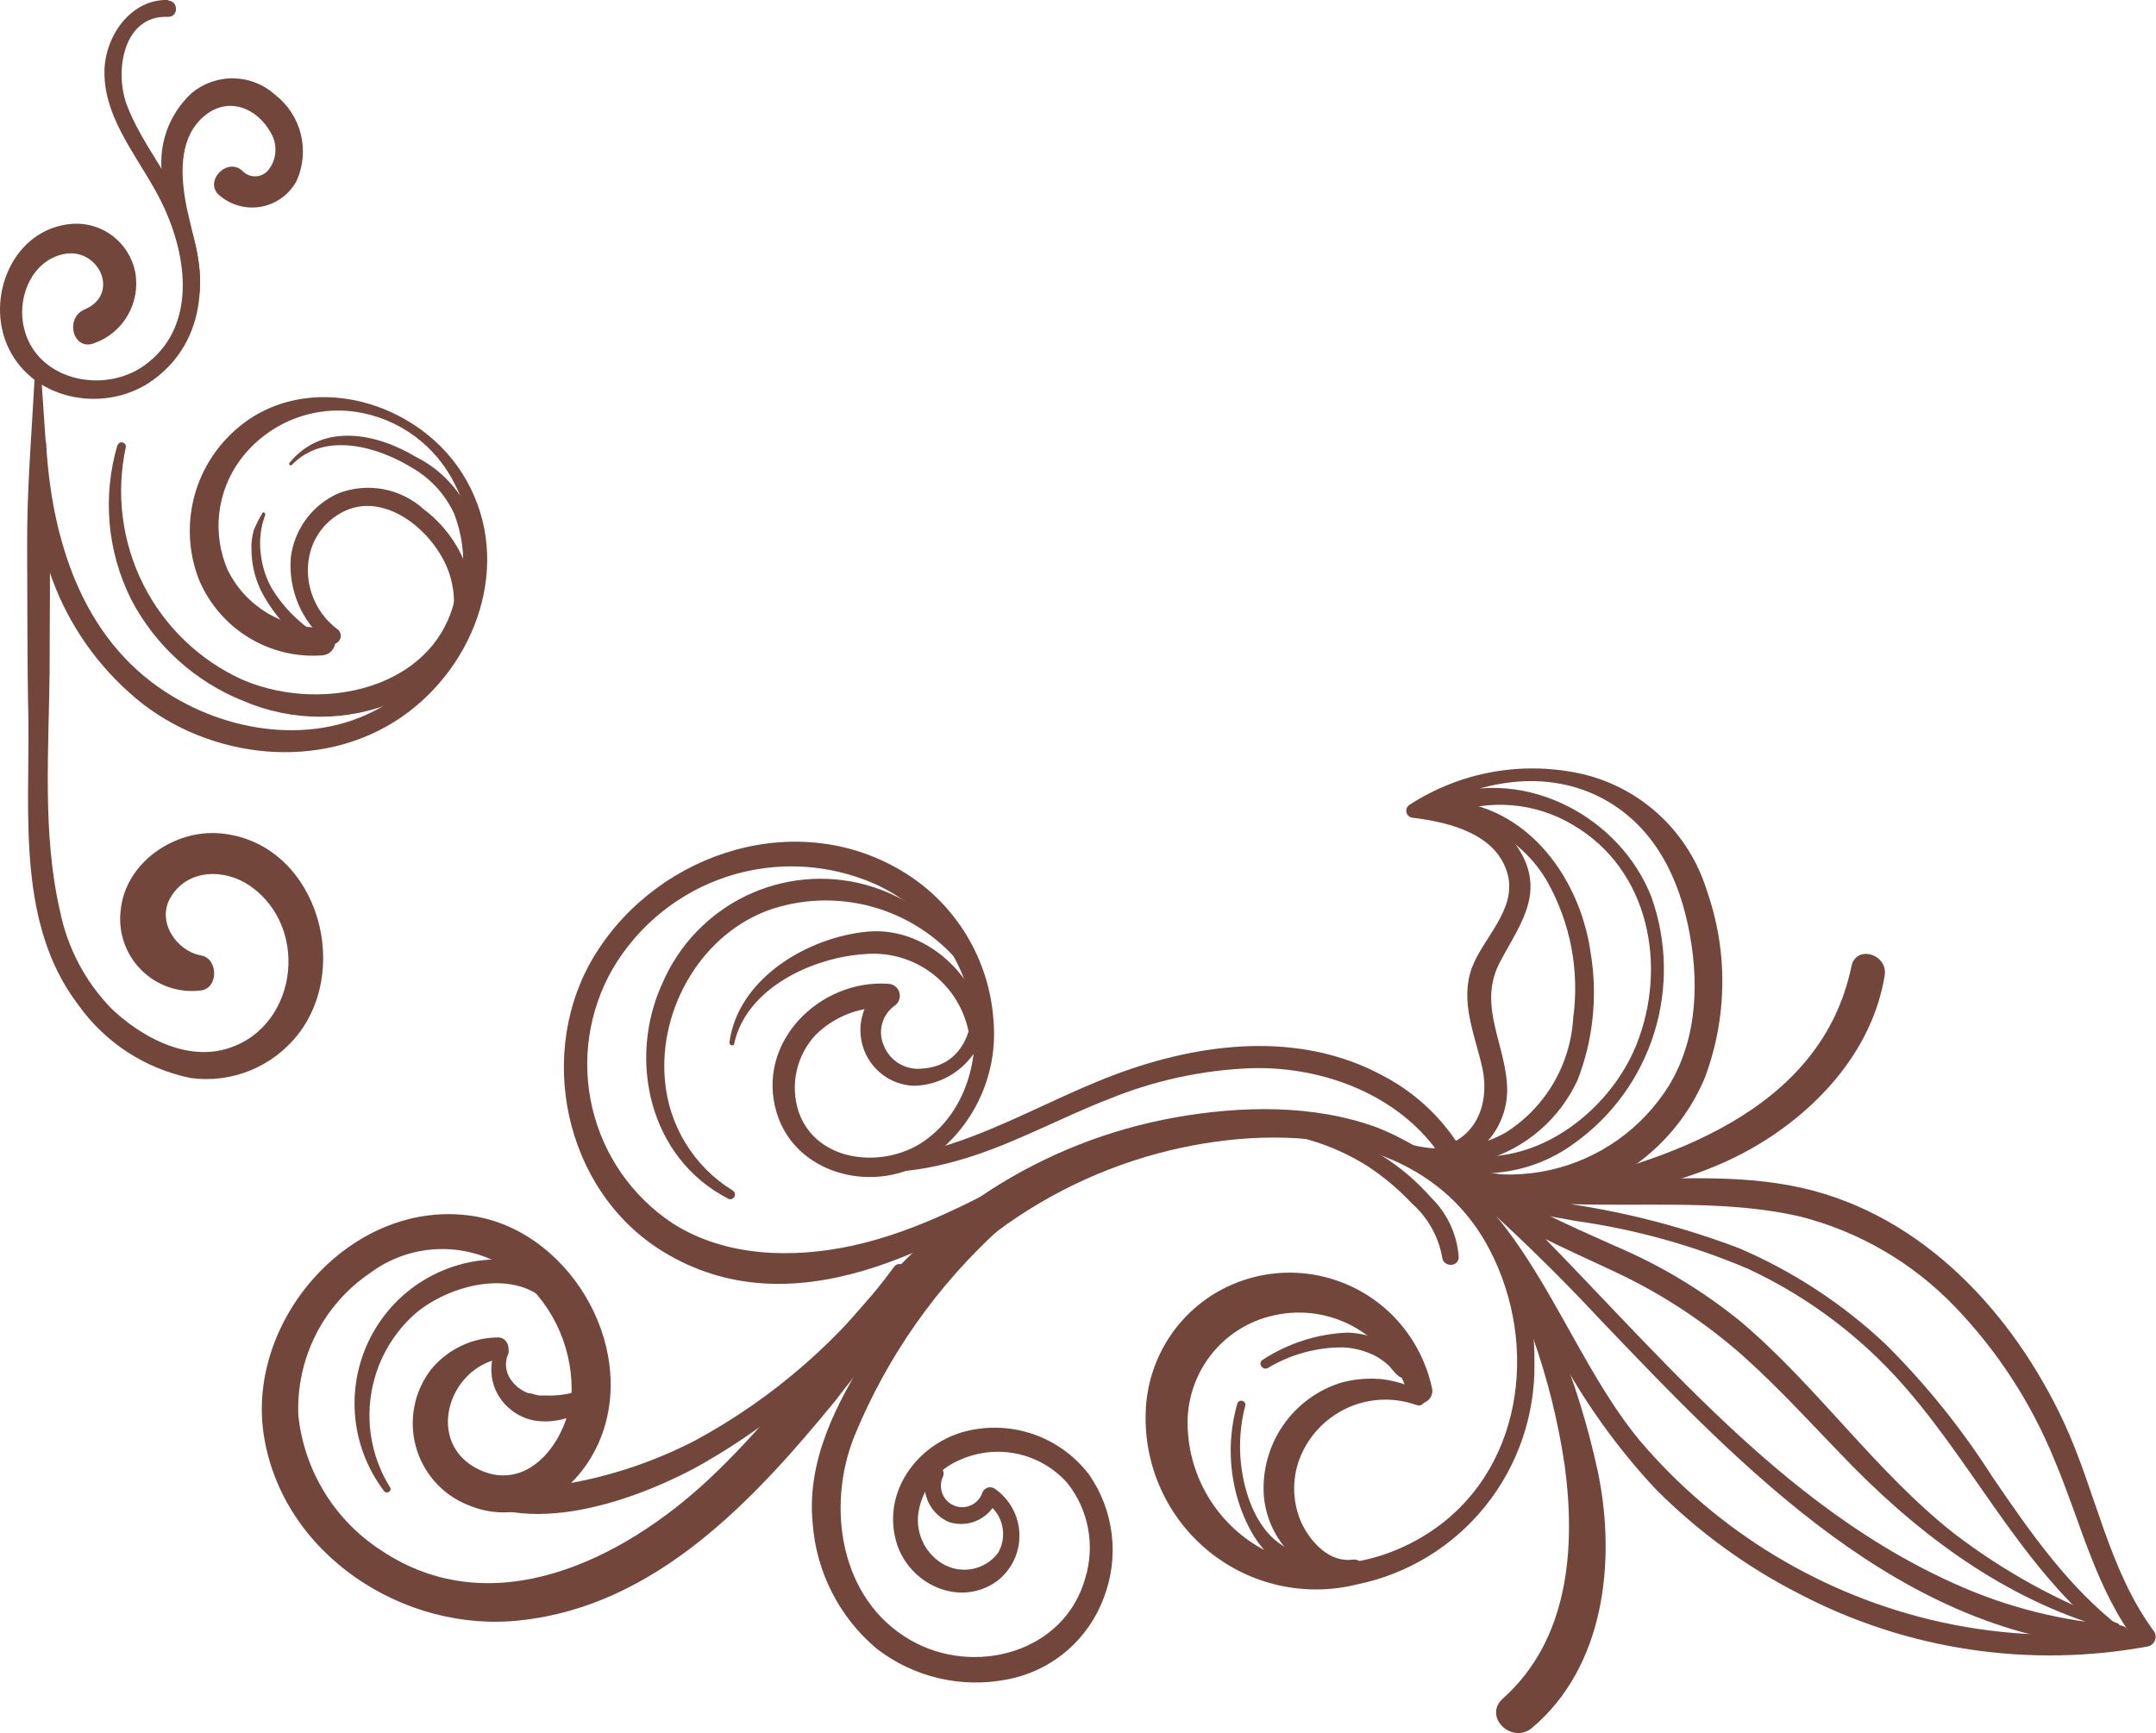 <svg width="148" height="119" viewBox="0 0 148 119" fill="none" xmlns="http://www.w3.org/2000/svg">
<g clip-path="url(#clip0_53_71)">
<path d="M34.437 93.27C30.721 93.863 29.139 99.146 32.904 100.917C36.449 102.578 39.163 98.583 39.243 95.403C39.243 93.841 38.881 92.3 38.186 90.903C37.491 89.506 36.481 88.29 35.238 87.353C33.803 86.307 32.072 85.75 30.299 85.763C28.527 85.775 26.805 86.357 25.384 87.423C23.808 88.494 22.53 89.952 21.671 91.659C20.813 93.365 20.402 95.263 20.478 97.174C20.674 99.05 21.287 100.857 22.272 102.463C23.256 104.069 24.587 105.432 26.165 106.452C33.776 111.553 42.698 107.146 48.656 101.571C55.425 95.242 60.081 86.86 67.912 81.758C71.79 79.248 76.127 77.537 80.669 76.727C85.205 75.922 90.182 75.811 94.568 77.431C97.781 78.707 100.532 80.936 102.455 83.821C104.377 86.706 105.381 90.11 105.332 93.582C105.388 97.151 104.197 100.628 101.967 103.407C99.737 106.187 96.609 108.093 93.126 108.796C91.375 109.228 89.549 109.248 87.79 108.853C86.03 108.459 84.386 107.661 82.984 106.522C81.582 105.383 80.461 103.934 79.709 102.288C78.956 100.642 78.593 98.844 78.646 97.033C78.688 95.13 79.278 93.28 80.344 91.707C81.411 90.134 82.908 88.904 84.654 88.168C86.501 87.389 88.538 87.185 90.501 87.581C92.465 87.978 94.265 88.957 95.669 90.392C97.001 91.764 97.918 93.488 98.313 95.363C98.348 95.571 98.304 95.786 98.191 95.964C98.078 96.142 97.903 96.272 97.7 96.329C97.497 96.385 97.28 96.364 97.092 96.269C96.904 96.174 96.757 96.013 96.681 95.816C96.131 93.892 94.872 92.251 93.16 91.228C91.448 90.205 89.412 89.877 87.468 90.311C85.728 90.684 84.175 91.665 83.088 93.08C82.001 94.496 81.448 96.253 81.53 98.039C81.594 99.73 82.087 101.376 82.964 102.821C83.84 104.265 85.07 105.46 86.537 106.291C90.142 108.203 94.548 107.468 97.892 105.365C104.521 101.219 105.723 92.414 102.238 85.773C97.922 77.542 87.528 77.049 79.537 79.182C74.934 80.411 70.653 82.632 66.99 85.693C63.454 88.864 60.228 92.368 57.358 96.158C51.75 103.01 45.031 110.245 35.758 111.252C27.747 112.177 19.316 106.713 18.094 98.442C16.953 90.613 24.032 82.513 32.043 83.439C38.883 84.193 43.799 92.294 41.226 98.754C39.754 102.457 35.959 105.003 32.063 103.312C31.209 102.961 30.447 102.416 29.836 101.721C29.225 101.025 28.782 100.198 28.541 99.302C28.3 98.407 28.267 97.468 28.446 96.558C28.624 95.648 29.009 94.791 29.57 94.055C30.131 93.363 30.838 92.804 31.64 92.42C32.441 92.035 33.318 91.834 34.206 91.831C34.997 91.831 35.208 93.139 34.397 93.27H34.437Z" fill="#73463B"/>
<path d="M34.857 93.029C34.764 93.264 34.722 93.517 34.734 93.771C34.746 94.024 34.812 94.272 34.927 94.498C35.188 94.986 35.604 95.372 36.109 95.595L36.299 95.675C36.159 95.615 36.409 95.675 36.439 95.675C36.626 95.736 36.817 95.783 37.01 95.816C36.89 95.816 37.19 95.816 37.18 95.816H37.471C37.651 95.831 37.831 95.831 38.011 95.816C38.76 95.788 39.496 95.621 40.184 95.323C40.353 95.26 40.539 95.267 40.703 95.343C40.866 95.418 40.993 95.556 41.056 95.725C41.118 95.895 41.111 96.082 41.036 96.246C40.961 96.411 40.824 96.538 40.655 96.601C38.973 97.607 36.72 98.141 35.067 96.792C34.449 96.308 34.011 95.628 33.826 94.863C33.64 94.097 33.718 93.291 34.046 92.576C34.109 92.468 34.211 92.39 34.331 92.358C34.451 92.326 34.579 92.343 34.687 92.405C34.792 92.47 34.868 92.573 34.9 92.693C34.932 92.812 34.916 92.94 34.857 93.049V93.029Z" fill="#73463B"/>
<path d="M97.221 96.47C95.671 95.915 93.966 95.991 92.469 96.681C90.973 97.371 89.804 98.62 89.21 100.163C88.942 100.877 88.817 101.638 88.842 102.402C88.868 103.165 89.044 103.916 89.361 104.61C90.022 105.949 91.283 107.307 92.885 107.086C93.576 106.995 93.887 108.032 93.186 108.163C89.801 108.786 87.028 105.939 86.757 102.709C86.638 100.991 87.105 99.283 88.08 97.868C89.056 96.452 90.482 95.412 92.124 94.92C93.055 94.674 94.022 94.603 94.978 94.709C95.903 94.843 96.797 95.135 97.622 95.574C98.123 95.806 97.762 96.681 97.251 96.47H97.221Z" fill="#73463B"/>
<path d="M95.549 78.317C104.621 81.436 107.005 92.213 112.572 98.925C117.923 105.217 125.168 109.586 133.21 111.372C137.77 112.379 142.477 112.519 147.089 111.785L146.678 112.791C143.844 109.068 142.823 104.469 141.021 100.223C139.426 96.313 137.105 92.745 134.181 89.708C131.274 86.686 127.583 84.542 123.527 83.519C119.101 82.513 114.515 82.754 109.979 82.714C105.162 82.714 100.205 82.211 96.04 79.564L96.831 78.558C100.025 81.054 104.101 81.949 107.986 82.704C111.893 83.303 115.726 84.315 119.421 85.723C123.114 87.311 126.503 89.535 129.435 92.294C132.215 95.056 134.68 98.12 136.785 101.43C139.348 105.174 141.952 108.947 145.567 111.745C145.629 111.783 145.683 111.834 145.724 111.894C145.766 111.955 145.794 112.023 145.807 112.096C145.821 112.168 145.819 112.242 145.802 112.313C145.785 112.385 145.753 112.452 145.708 112.51C145.664 112.568 145.607 112.616 145.543 112.651C145.479 112.686 145.408 112.707 145.335 112.713C145.262 112.719 145.189 112.709 145.12 112.684C145.052 112.659 144.989 112.62 144.936 112.57C138.647 107.669 135.343 100.122 129.986 94.367C127.142 91.325 123.742 88.862 119.972 87.111C116.19 85.503 112.214 84.4 108.146 83.831C103.87 83.086 99.595 82.161 96.01 79.575C95.339 79.092 95.93 78.015 96.671 78.448C104.842 83.197 114.885 79.564 123.707 81.567C132.018 83.449 138.197 90.191 141.681 97.667C143.874 102.396 144.736 107.79 147.88 112.036C147.933 112.127 147.964 112.229 147.971 112.334C147.979 112.439 147.962 112.544 147.922 112.642C147.882 112.739 147.821 112.826 147.742 112.895C147.664 112.965 147.57 113.015 147.469 113.043C139.339 114.552 130.94 113.299 123.597 109.481C119.921 107.616 116.564 105.173 113.654 102.246C110.566 98.941 107.999 95.181 106.043 91.096C103.53 86.266 100.746 80.973 95.329 79.021C94.878 78.86 95.069 78.136 95.529 78.297L95.549 78.317Z" fill="#73463B"/>
<path d="M145.196 111.966C138.187 110.095 132.269 105.838 127.172 100.676C124.719 98.17 122.365 95.544 119.752 93.189C117.089 90.816 114.097 88.843 110.87 87.333C107.265 85.622 103.48 84.103 100.416 81.477L101.417 80.47C111.911 90.261 120.743 102.719 134.161 108.736C137.738 110.357 141.573 111.324 145.487 111.594C146.488 111.664 146.488 113.174 145.487 113.133C130.627 112.469 119.532 100.736 109.909 90.674C106.92 87.46 103.772 84.401 100.476 81.507C99.775 80.913 100.766 79.967 101.477 80.501C104.301 82.704 107.585 84.073 110.82 85.532C113.937 86.846 116.853 88.598 119.481 90.734C124.759 95.192 128.704 101.008 134.141 105.295C137.554 107.91 141.342 109.99 145.376 111.463C145.435 111.492 145.482 111.541 145.509 111.601C145.535 111.662 145.54 111.729 145.522 111.793C145.505 111.856 145.465 111.911 145.411 111.948C145.357 111.986 145.292 112.003 145.226 111.996L145.196 111.966Z" fill="#73463B"/>
<path d="M96.55 78.549C97.992 79.489 99.606 80.132 101.298 80.439C102.989 80.746 104.725 80.711 106.403 80.336C108.081 79.962 109.668 79.254 111.071 78.256C112.474 77.258 113.665 75.989 114.575 74.523C116.578 71.213 116.658 67.178 115.857 63.455C115.055 59.732 113.243 56.481 109.848 54.74C105.743 52.658 100.946 53.734 97.221 56.129L96.981 55.254C99.855 55.254 103.119 55.988 104.541 58.796C105.963 61.603 104.161 63.736 102.929 66.131C101.387 69.15 103.49 71.877 103.46 74.936C103.435 76.23 102.936 77.469 102.059 78.417C101.181 79.364 99.986 79.952 98.703 80.068C98.753 79.656 98.814 79.243 98.864 78.83C104.341 80.964 110.259 76.818 112.312 71.787C114.495 66.383 113.233 59.711 107.976 56.642C106.703 55.88 105.275 55.418 103.798 55.293C102.322 55.167 100.836 55.381 99.454 55.918C98.703 56.22 98.343 54.962 99.114 54.68C104.762 52.668 111.23 56.109 113.363 61.593C114.437 64.602 114.502 67.882 113.55 70.932C112.597 73.982 110.678 76.635 108.086 78.488C106.731 79.492 105.158 80.156 103.496 80.425C101.835 80.695 100.133 80.562 98.533 80.038C98.012 79.847 97.862 78.931 98.533 78.82C101.307 78.357 102.318 75.802 101.737 73.246C101.227 71.002 100.205 68.758 101.037 66.453C101.788 64.441 104.041 62.519 103.53 60.174C102.859 57.276 99.525 56.461 96.981 56.149C96.881 56.142 96.785 56.104 96.708 56.039C96.63 55.975 96.575 55.887 96.55 55.79C96.524 55.692 96.53 55.589 96.566 55.494C96.602 55.4 96.667 55.319 96.751 55.264C98.511 54.121 100.483 53.348 102.547 52.99C104.612 52.632 106.728 52.697 108.767 53.181C110.727 53.668 112.528 54.654 113.998 56.045C115.468 57.436 116.556 59.184 117.158 61.12C118.635 65.304 118.585 69.88 117.018 74.031C116.274 75.79 115.18 77.379 113.802 78.697C112.424 80.016 110.793 81.037 109.007 81.698C106.836 82.42 104.518 82.582 102.268 82.168C100.018 81.755 97.907 80.78 96.13 79.333C95.689 78.981 96.13 78.206 96.591 78.549H96.55Z" fill="#73463B"/>
<path d="M98.613 54.972C104.471 54.841 108.437 60.003 109.198 65.457C109.677 68.376 109.37 71.371 108.306 74.131C107.703 75.449 106.827 76.623 105.736 77.573C104.645 78.524 103.364 79.229 101.98 79.641C100.596 80.054 99.139 80.165 97.709 79.966C96.279 79.767 94.907 79.263 93.687 78.488C93.056 78.065 93.626 77.049 94.297 77.482C95.637 78.333 97.177 78.811 98.761 78.866C100.345 78.921 101.915 78.551 103.31 77.794C104.666 76.949 105.801 75.788 106.616 74.41C107.432 73.031 107.905 71.476 107.996 69.874C108.435 66.634 107.802 63.339 106.193 60.496C105.414 59.155 104.305 58.038 102.972 57.252C101.64 56.466 100.128 56.038 98.583 56.008C98.474 55.977 98.379 55.911 98.311 55.82C98.242 55.729 98.206 55.619 98.206 55.505C98.206 55.391 98.242 55.281 98.311 55.19C98.379 55.099 98.474 55.033 98.583 55.002L98.613 54.972Z" fill="#73463B"/>
<path d="M102.198 82.905C105.786 88.496 108.334 94.694 109.718 101.199C110.93 107.237 110.149 114.431 105.172 118.638C103.78 119.805 101.778 117.863 103.169 116.625C107.665 112.6 108.176 106.381 107.415 100.666C106.524 94.579 104.441 88.731 101.287 83.459C100.926 82.865 101.848 82.322 102.218 82.915L102.198 82.905Z" fill="#73463B"/>
<path d="M105.533 81.658C114.274 79.867 125.019 76.365 127.092 66.353C127.402 64.843 129.615 65.507 129.375 66.987C128.584 71.806 125.219 75.721 121.204 78.277C116.547 81.245 111.07 82.151 105.683 82.745C105.072 82.805 104.932 81.738 105.533 81.658Z" fill="#73463B"/>
<path d="M86.387 76.788C89.373 76.858 92.285 77.734 94.818 79.323C96.087 80.115 97.234 81.087 98.223 82.211C99.338 83.291 100.018 84.745 100.135 86.297C100.135 87.041 99.044 87.021 98.994 86.297C98.733 84.876 98.002 83.586 96.921 82.634C96.022 81.673 95.014 80.822 93.917 80.098C91.663 78.662 89.081 77.831 86.417 77.683C86.31 77.667 86.213 77.613 86.142 77.531C86.072 77.449 86.033 77.344 86.033 77.235C86.033 77.127 86.072 77.022 86.142 76.94C86.213 76.858 86.31 76.804 86.417 76.788H86.387Z" fill="#73463B"/>
<path d="M72.097 80.822C64.467 85.713 54.364 91.378 45.492 85.924C38.692 81.738 36.7 72.159 40.905 65.457C45.321 58.413 54.924 55.394 62.184 59.973C63.895 61.05 65.331 62.517 66.374 64.254C67.418 65.992 68.041 67.951 68.192 69.975C68.378 71.925 68.016 73.889 67.147 75.643C66.278 77.397 64.936 78.87 63.276 79.897C59.731 81.909 54.594 80.571 53.322 76.425C51.84 71.585 56.266 67.218 60.982 67.55C61.157 67.557 61.325 67.619 61.462 67.729C61.599 67.838 61.697 67.989 61.743 68.158C61.788 68.328 61.779 68.507 61.716 68.671C61.654 68.835 61.54 68.975 61.393 69.069C60.989 69.363 60.696 69.785 60.56 70.267C60.424 70.749 60.453 71.263 60.642 71.726C60.842 72.268 61.219 72.726 61.712 73.025C62.206 73.323 62.785 73.443 63.356 73.366C66.79 73.124 67.361 69.059 66.139 66.503C66.112 66.437 66.099 66.367 66.099 66.295C66.099 66.224 66.113 66.153 66.141 66.087C66.168 66.021 66.208 65.962 66.259 65.911C66.309 65.861 66.369 65.821 66.435 65.794C66.501 65.767 66.571 65.753 66.642 65.753C66.713 65.754 66.783 65.768 66.849 65.796C66.915 65.823 66.974 65.863 67.024 65.914C67.074 65.965 67.114 66.025 67.141 66.091C67.568 67.026 67.78 68.046 67.763 69.076C67.746 70.105 67.499 71.117 67.041 72.038C66.593 72.789 65.964 73.414 65.211 73.854C64.458 74.294 63.606 74.534 62.735 74.553C61.946 74.526 61.186 74.252 60.559 73.771C59.932 73.29 59.469 72.624 59.235 71.867C59.001 71.11 59.006 70.299 59.251 69.545C59.496 68.791 59.968 68.133 60.602 67.661C60.742 68.164 60.872 68.667 61.012 69.18C60.095 69.123 59.176 69.259 58.313 69.579C57.451 69.9 56.665 70.398 56.006 71.042C55.351 71.736 54.895 72.596 54.688 73.529C54.48 74.463 54.527 75.436 54.824 76.345C56.066 79.887 60.712 80.249 63.426 78.357C66.43 76.274 67.431 72.259 66.66 68.838C66.27 67.061 65.472 65.401 64.33 63.989C63.187 62.577 61.733 61.453 60.081 60.707C56.889 59.291 53.291 59.101 49.969 60.173C46.647 61.245 43.831 63.505 42.057 66.523C40.394 69.415 39.895 72.837 40.662 76.087C41.429 79.337 43.404 82.169 46.182 84.002C49.807 86.317 54.423 86.417 58.509 85.532C63.135 84.525 67.361 82.181 71.527 79.937C71.585 79.903 71.648 79.88 71.715 79.871C71.782 79.861 71.849 79.865 71.914 79.882C71.98 79.898 72.041 79.928 72.094 79.969C72.148 80.009 72.193 80.06 72.228 80.118C72.262 80.176 72.284 80.24 72.294 80.307C72.303 80.374 72.299 80.442 72.283 80.508C72.266 80.573 72.237 80.635 72.196 80.689C72.156 80.743 72.105 80.788 72.047 80.822H72.097Z" fill="#73463B"/>
<path d="M56.667 79.313C63.836 80.712 70.145 76.174 76.553 73.779C82.441 71.575 89.21 70.76 94.928 73.859C97.691 75.296 99.882 77.64 101.137 80.5C101.487 81.336 100.275 82.07 99.905 81.215C97.522 75.751 91.474 73.165 85.816 73.346C82.481 73.485 79.194 74.203 76.103 75.469C73.009 76.667 70.095 78.266 66.93 79.323C63.586 80.44 59.971 80.983 56.546 79.867C56.472 79.845 56.409 79.795 56.372 79.727C56.334 79.659 56.325 79.579 56.346 79.504C56.367 79.43 56.417 79.366 56.485 79.329C56.553 79.291 56.632 79.282 56.707 79.303L56.667 79.313Z" fill="#73463B"/>
<path d="M85.496 96.46C84.939 98.557 85.009 100.772 85.696 102.829C86.287 104.57 87.448 106.271 89.351 106.643C90.092 106.784 89.781 107.931 89.04 107.78C86.948 107.347 85.766 105.274 85.105 103.383C84.334 101.107 84.278 98.648 84.945 96.339C84.974 96.278 85.024 96.229 85.086 96.201C85.148 96.172 85.217 96.167 85.282 96.185C85.348 96.203 85.405 96.243 85.444 96.299C85.483 96.354 85.501 96.422 85.496 96.49V96.46Z" fill="#73463B"/>
<path d="M86.687 93.361C88.426 92.228 90.435 91.585 92.505 91.499C93.371 91.528 94.22 91.741 94.998 92.123C95.837 92.48 96.514 93.136 96.901 93.964C97.071 94.508 96.39 94.799 96.01 94.488C95.629 94.176 95.529 93.934 95.259 93.693C94.987 93.453 94.688 93.247 94.368 93.079C93.699 92.747 92.97 92.555 92.225 92.515C90.395 92.499 88.597 92.99 87.028 93.934C86.647 94.125 86.317 93.562 86.687 93.361Z" fill="#73463B"/>
<path d="M49.927 82.271C44.57 79.494 43.058 72.742 45.481 67.49C46.609 64.88 48.631 62.763 51.179 61.524C53.728 60.285 56.634 60.006 59.37 60.737C62.411 61.56 65.012 63.542 66.62 66.262C66.79 66.544 66.37 66.765 66.189 66.513C64.685 64.56 62.621 63.117 60.276 62.38C57.93 61.642 55.416 61.645 53.072 62.388C48.255 63.958 45.201 69.18 45.642 74.151C45.769 75.693 46.256 77.184 47.064 78.502C47.871 79.82 48.975 80.928 50.288 81.738C50.325 81.759 50.357 81.787 50.383 81.821C50.409 81.855 50.428 81.893 50.439 81.934C50.45 81.976 50.453 82.019 50.448 82.061C50.443 82.103 50.429 82.144 50.408 82.181C50.387 82.218 50.359 82.25 50.325 82.276C50.292 82.302 50.254 82.322 50.213 82.333C50.13 82.356 50.042 82.344 49.968 82.302L49.927 82.271Z" fill="#73463B"/>
<path d="M50.068 71.625C50.618 67.188 55.465 64.34 59.56 63.968C63.886 63.575 67.802 67.621 67.722 71.887C67.722 72.034 67.663 72.175 67.56 72.278C67.457 72.382 67.317 72.441 67.171 72.441C67.025 72.441 66.885 72.382 66.781 72.278C66.678 72.175 66.62 72.034 66.62 71.887C66.581 70.986 66.362 70.103 65.975 69.289C65.588 68.476 65.041 67.749 64.368 67.153C63.694 66.558 62.908 66.105 62.056 65.822C61.204 65.539 60.304 65.432 59.41 65.507C55.815 65.719 51.219 67.832 50.398 71.666C50.398 71.827 50.088 71.796 50.108 71.666L50.068 71.625Z" fill="#73463B"/>
<path d="M62.294 87.675C58.463 93.153 53.426 97.667 47.574 100.867C42.728 103.413 34.627 106.09 30.221 101.31C29.6 100.636 30.591 99.63 31.222 100.304C33.275 102.407 36.409 102.316 39.103 101.843C42.099 101.301 44.997 100.314 47.705 98.915C53.09 96.004 57.763 91.924 61.383 86.971C61.783 86.458 62.675 87.142 62.294 87.675Z" fill="#73463B"/>
<path d="M26.356 102.366C25.185 100.825 24.491 98.971 24.36 97.035C24.229 95.1 24.668 93.169 25.62 91.482C26.573 89.795 27.999 88.427 29.72 87.548C31.44 86.669 33.38 86.318 35.298 86.538C36.277 86.646 37.21 87.017 37.997 87.612C38.785 88.207 39.398 89.004 39.774 89.919C40.064 90.724 38.772 91.257 38.382 90.503C36.379 86.79 31.132 87.967 28.498 90.201C26.851 91.66 25.774 93.661 25.458 95.845C25.143 98.029 25.61 100.255 26.776 102.125C26.936 102.397 26.536 102.608 26.356 102.377V102.366Z" fill="#73463B"/>
<path d="M68.743 84.264C64.348 88.224 60.898 93.128 58.649 98.613C56.707 103.453 57.648 109.823 62.494 112.61C66.86 115.136 73.099 113.496 74.511 108.313C74.839 107.217 74.9 106.058 74.687 104.933C74.475 103.808 73.995 102.752 73.289 101.853C72.376 100.814 71.154 100.1 69.804 99.817C68.454 99.534 67.049 99.698 65.799 100.283C65.11 100.581 64.503 101.043 64.03 101.628C63.557 102.213 63.233 102.905 63.085 103.644C62.936 104.347 63.006 105.078 63.286 105.739C63.565 106.4 64.041 106.958 64.647 107.337C65.262 107.721 65.996 107.863 66.708 107.735C67.42 107.606 68.059 107.218 68.503 106.643C68.841 106.07 68.944 105.388 68.791 104.74C68.638 104.093 68.24 103.53 67.681 103.171L68.513 102.839C68.278 103.503 67.796 104.048 67.167 104.36C66.539 104.672 65.815 104.726 65.148 104.51C64.505 104.237 63.989 103.729 63.704 103.088C63.42 102.447 63.388 101.722 63.616 101.058C63.856 100.354 64.998 100.666 64.737 101.37C64.65 101.549 64.6 101.744 64.59 101.943C64.58 102.142 64.611 102.34 64.68 102.527C64.748 102.714 64.854 102.885 64.991 103.029C65.127 103.173 65.292 103.288 65.474 103.367C65.656 103.445 65.852 103.486 66.05 103.486C66.248 103.486 66.445 103.445 66.627 103.367C66.809 103.288 66.973 103.173 67.11 103.029C67.246 102.885 67.352 102.714 67.421 102.527C67.446 102.445 67.489 102.369 67.547 102.305C67.605 102.241 67.677 102.192 67.757 102.16C67.837 102.128 67.923 102.114 68.009 102.121C68.094 102.127 68.178 102.152 68.252 102.195C68.766 102.542 69.191 103.006 69.491 103.55C69.791 104.094 69.958 104.702 69.977 105.323C69.997 105.945 69.869 106.562 69.604 107.124C69.338 107.686 68.944 108.177 68.453 108.555C65.839 110.447 62.294 108.736 61.503 105.788C60.602 102.437 62.895 99.287 66.049 98.341C67.624 97.892 69.297 97.929 70.851 98.448C72.404 98.966 73.767 99.943 74.761 101.249C75.608 102.47 76.142 103.882 76.317 105.36C76.492 106.838 76.301 108.336 75.762 109.722C75.23 111.151 74.339 112.417 73.175 113.397C72.012 114.378 70.616 115.039 69.123 115.317C67.569 115.622 65.968 115.592 64.426 115.227C62.884 114.863 61.437 114.173 60.181 113.204C58.912 112.137 57.869 110.825 57.114 109.345C56.358 107.866 55.907 106.249 55.785 104.59C55.365 100.223 57.448 96.309 59.691 92.737C61.934 89.164 64.577 85.763 68.202 83.68C68.583 83.469 69.023 83.992 68.673 84.304L68.743 84.264Z" fill="#73463B"/>
<path d="M2.403 25.418C2.203 29.443 1.842 33.468 1.863 37.493C1.883 41.518 1.863 45.543 1.953 49.568C2.013 56.048 1.192 63.505 5.367 68.989C7.215 71.592 9.979 73.391 13.098 74.02C14.483 74.208 15.893 74.028 17.188 73.498C18.482 72.969 19.616 72.108 20.478 71.001C24.223 66.151 21.539 57.729 15.05 57.216C11.936 56.974 8.642 59.228 8.291 62.438C8.191 63.192 8.265 63.959 8.507 64.679C8.749 65.399 9.153 66.054 9.688 66.592C10.222 67.13 10.873 67.537 11.589 67.782C12.306 68.027 13.069 68.102 13.819 68.003C15.01 67.832 14.98 65.819 13.819 65.608C12.096 65.296 10.745 63.283 11.696 61.643C12.857 59.631 15.451 59.631 17.163 60.828C21.409 63.767 20.367 70.891 15.231 72.098C12.487 72.732 9.593 71.092 7.67 69.271C5.861 67.42 4.626 65.082 4.116 62.539C2.894 57.246 3.355 51.47 3.405 46.097C3.405 42.746 3.465 39.395 3.405 36.034C3.355 32.502 3.014 28.99 2.814 25.478C2.814 25.422 2.792 25.369 2.752 25.329C2.713 25.289 2.659 25.267 2.603 25.267C2.548 25.267 2.494 25.289 2.455 25.329C2.415 25.369 2.393 25.422 2.393 25.478L2.403 25.418Z" fill="#73463B"/>
<path d="M2.573 30.308C2.097 33.693 2.518 37.144 3.792 40.313C5.067 43.483 7.151 46.258 9.833 48.36C15.02 52.325 22.691 52.939 28.038 48.894C33.045 45.09 35.248 38.026 31.713 32.472C28.378 27.229 20.387 25.176 15.691 29.966C14.43 31.241 13.568 32.859 13.212 34.62C12.856 36.382 13.022 38.21 13.688 39.878C14.392 41.505 15.581 42.871 17.092 43.789C18.602 44.707 20.36 45.13 22.12 44.999C23.311 44.899 23.352 43.057 22.12 43.098C20.777 43.124 19.453 42.767 18.305 42.066C17.156 41.366 16.229 40.352 15.631 39.143C15.096 37.909 14.896 36.555 15.053 35.218C15.209 33.882 15.716 32.611 16.522 31.536C17.427 30.333 18.637 29.396 20.025 28.823C21.412 28.249 22.928 28.06 24.413 28.276C25.874 28.491 27.261 29.062 28.453 29.939C29.645 30.816 30.606 31.972 31.252 33.307C33.896 38.489 31.543 44.909 26.926 48.079C22.31 51.248 16.022 50.524 11.405 47.535C5.588 43.792 3.535 36.959 3.164 30.429C3.164 30.107 2.634 29.996 2.573 30.348V30.308Z" fill="#73463B"/>
<path d="M23.121 43.169C20.468 41.156 20.378 36.9 23.422 35.209C26.466 33.519 30.121 36.718 30.932 39.667C31.191 40.602 31.236 41.585 31.063 42.54C30.889 43.495 30.502 44.398 29.93 45.181C29.54 45.704 30.411 46.379 30.822 45.876C31.5 45.075 31.989 44.13 32.251 43.112C32.513 42.094 32.541 41.029 32.334 39.999C31.886 37.986 30.735 36.201 29.089 34.968C28.315 34.266 27.364 33.791 26.34 33.594C25.317 33.398 24.259 33.486 23.282 33.851C22.397 34.229 21.626 34.833 21.045 35.602C20.464 36.372 20.092 37.28 19.967 38.238C19.87 39.339 20.044 40.447 20.473 41.465C20.903 42.483 21.575 43.379 22.43 44.074C22.488 44.129 22.557 44.172 22.633 44.198C22.708 44.225 22.788 44.235 22.868 44.229C22.947 44.222 23.025 44.199 23.095 44.161C23.165 44.122 23.226 44.07 23.275 44.006C23.323 43.942 23.358 43.869 23.377 43.791C23.396 43.713 23.398 43.632 23.383 43.553C23.369 43.474 23.338 43.399 23.293 43.333C23.248 43.267 23.189 43.211 23.121 43.169Z" fill="#73463B"/>
<path d="M18.024 35.219C17.785 35.602 17.581 36.007 17.413 36.427C17.288 36.875 17.238 37.341 17.263 37.805C17.279 38.727 17.487 39.636 17.874 40.472C18.711 42.144 19.98 43.559 21.549 44.567C22.06 44.919 22.55 44.064 22.04 43.722C20.645 42.903 19.475 41.748 18.635 40.361C18.227 39.619 17.975 38.8 17.894 37.956C17.787 37.068 17.897 36.166 18.215 35.33C18.225 35.219 18.024 35.108 18.024 35.219Z" fill="#73463B"/>
<path d="M20.027 31.929C22.28 29.584 25.955 30.671 28.338 32.15C29.585 32.878 30.578 33.974 31.182 35.29C31.711 36.673 31.906 38.163 31.753 39.637C31.753 40.2 32.554 40.18 32.614 39.637C32.833 37.997 32.636 36.329 32.043 34.786C31.261 33.305 30.035 32.108 28.538 31.365C25.825 29.735 22.14 29 19.877 31.778C19.797 31.878 19.927 32.019 20.017 31.929H20.027Z" fill="#73463B"/>
<path d="M8.071 30.53C7.02 34.069 7.357 37.878 9.012 41.176C10.668 44.341 13.396 46.807 16.703 48.129C18.369 48.844 20.163 49.212 21.975 49.212C23.787 49.212 25.58 48.844 27.247 48.129C28.887 47.446 30.276 46.268 31.221 44.757C32.167 43.247 32.622 41.478 32.524 39.697C32.506 39.564 32.441 39.443 32.34 39.355C32.24 39.266 32.111 39.218 31.978 39.218C31.845 39.218 31.716 39.266 31.616 39.355C31.516 39.443 31.45 39.564 31.433 39.697C30.942 47.093 22.42 49.166 16.642 46.67C13.693 45.334 11.288 43.022 9.83 40.119C8.373 37.217 7.949 33.899 8.632 30.721C8.712 30.369 8.181 30.218 8.091 30.57L8.071 30.53Z" fill="#73463B"/>
<path d="M11.566 -4.08993e-05C9.012 -0.101 7.21 2.445 7.17 4.88C7.11 8.322 9.803 11.139 11.175 14.067C12.867 17.599 13.538 22.46 9.933 25.076C7.06 27.159 2.243 26.082 1.582 22.208C1.252 20.246 2.233 17.942 4.306 17.459C6.749 16.895 8.311 20.186 5.818 21.242C4.426 21.826 4.997 24.12 6.459 23.567C7.432 23.226 8.251 22.546 8.769 21.651C9.287 20.756 9.469 19.704 9.283 18.686C9.088 17.707 8.549 16.832 7.763 16.222C6.977 15.612 5.998 15.307 5.007 15.366C0.891 15.637 -1.081 20.467 0.601 23.929C2.393 27.622 7.39 28.387 10.534 26.072C14.269 23.345 14.349 18.555 12.707 14.611C11.626 12.005 9.703 9.831 8.702 7.195C7.861 4.941 8.421 1.026 11.546 1.157C12.267 1.157 12.257 0.07 11.546 0.04L11.566 -4.08993e-05Z" fill="#73463B"/>
<path d="M13.678 20.216C13.979 18.062 13.088 15.859 12.727 13.776C12.367 11.693 12.367 9.358 14.019 7.97C15.671 6.581 17.664 7.416 18.595 9.127C18.813 9.497 18.922 9.921 18.907 10.351C18.893 10.781 18.757 11.197 18.515 11.552C18.421 11.701 18.296 11.827 18.147 11.922C17.999 12.016 17.832 12.077 17.658 12.099C17.484 12.121 17.307 12.104 17.14 12.05C16.973 11.995 16.82 11.904 16.692 11.783C15.641 10.697 13.939 12.468 15.06 13.413C15.454 13.752 15.919 13.997 16.419 14.131C16.92 14.265 17.445 14.285 17.954 14.188C18.463 14.092 18.944 13.881 19.362 13.573C19.78 13.265 20.123 12.867 20.367 12.407C20.814 11.405 20.913 10.282 20.65 9.217C20.387 8.152 19.776 7.206 18.916 6.531C18.135 5.816 17.125 5.408 16.07 5.38C15.014 5.352 13.984 5.707 13.168 6.38C12.369 7.113 11.766 8.036 11.416 9.065C11.066 10.094 10.98 11.195 11.165 12.266C11.333 13.568 11.618 14.851 12.016 16.1C12.417 17.459 12.617 18.918 13.118 20.246C13.208 20.467 13.618 20.548 13.658 20.246L13.678 20.216Z" fill="#73463B"/>
</g>
<defs>
<clipPath id="clip0_53_71">
<rect width="148" height="119" fill="white"/>
</clipPath>
</defs>
</svg>
